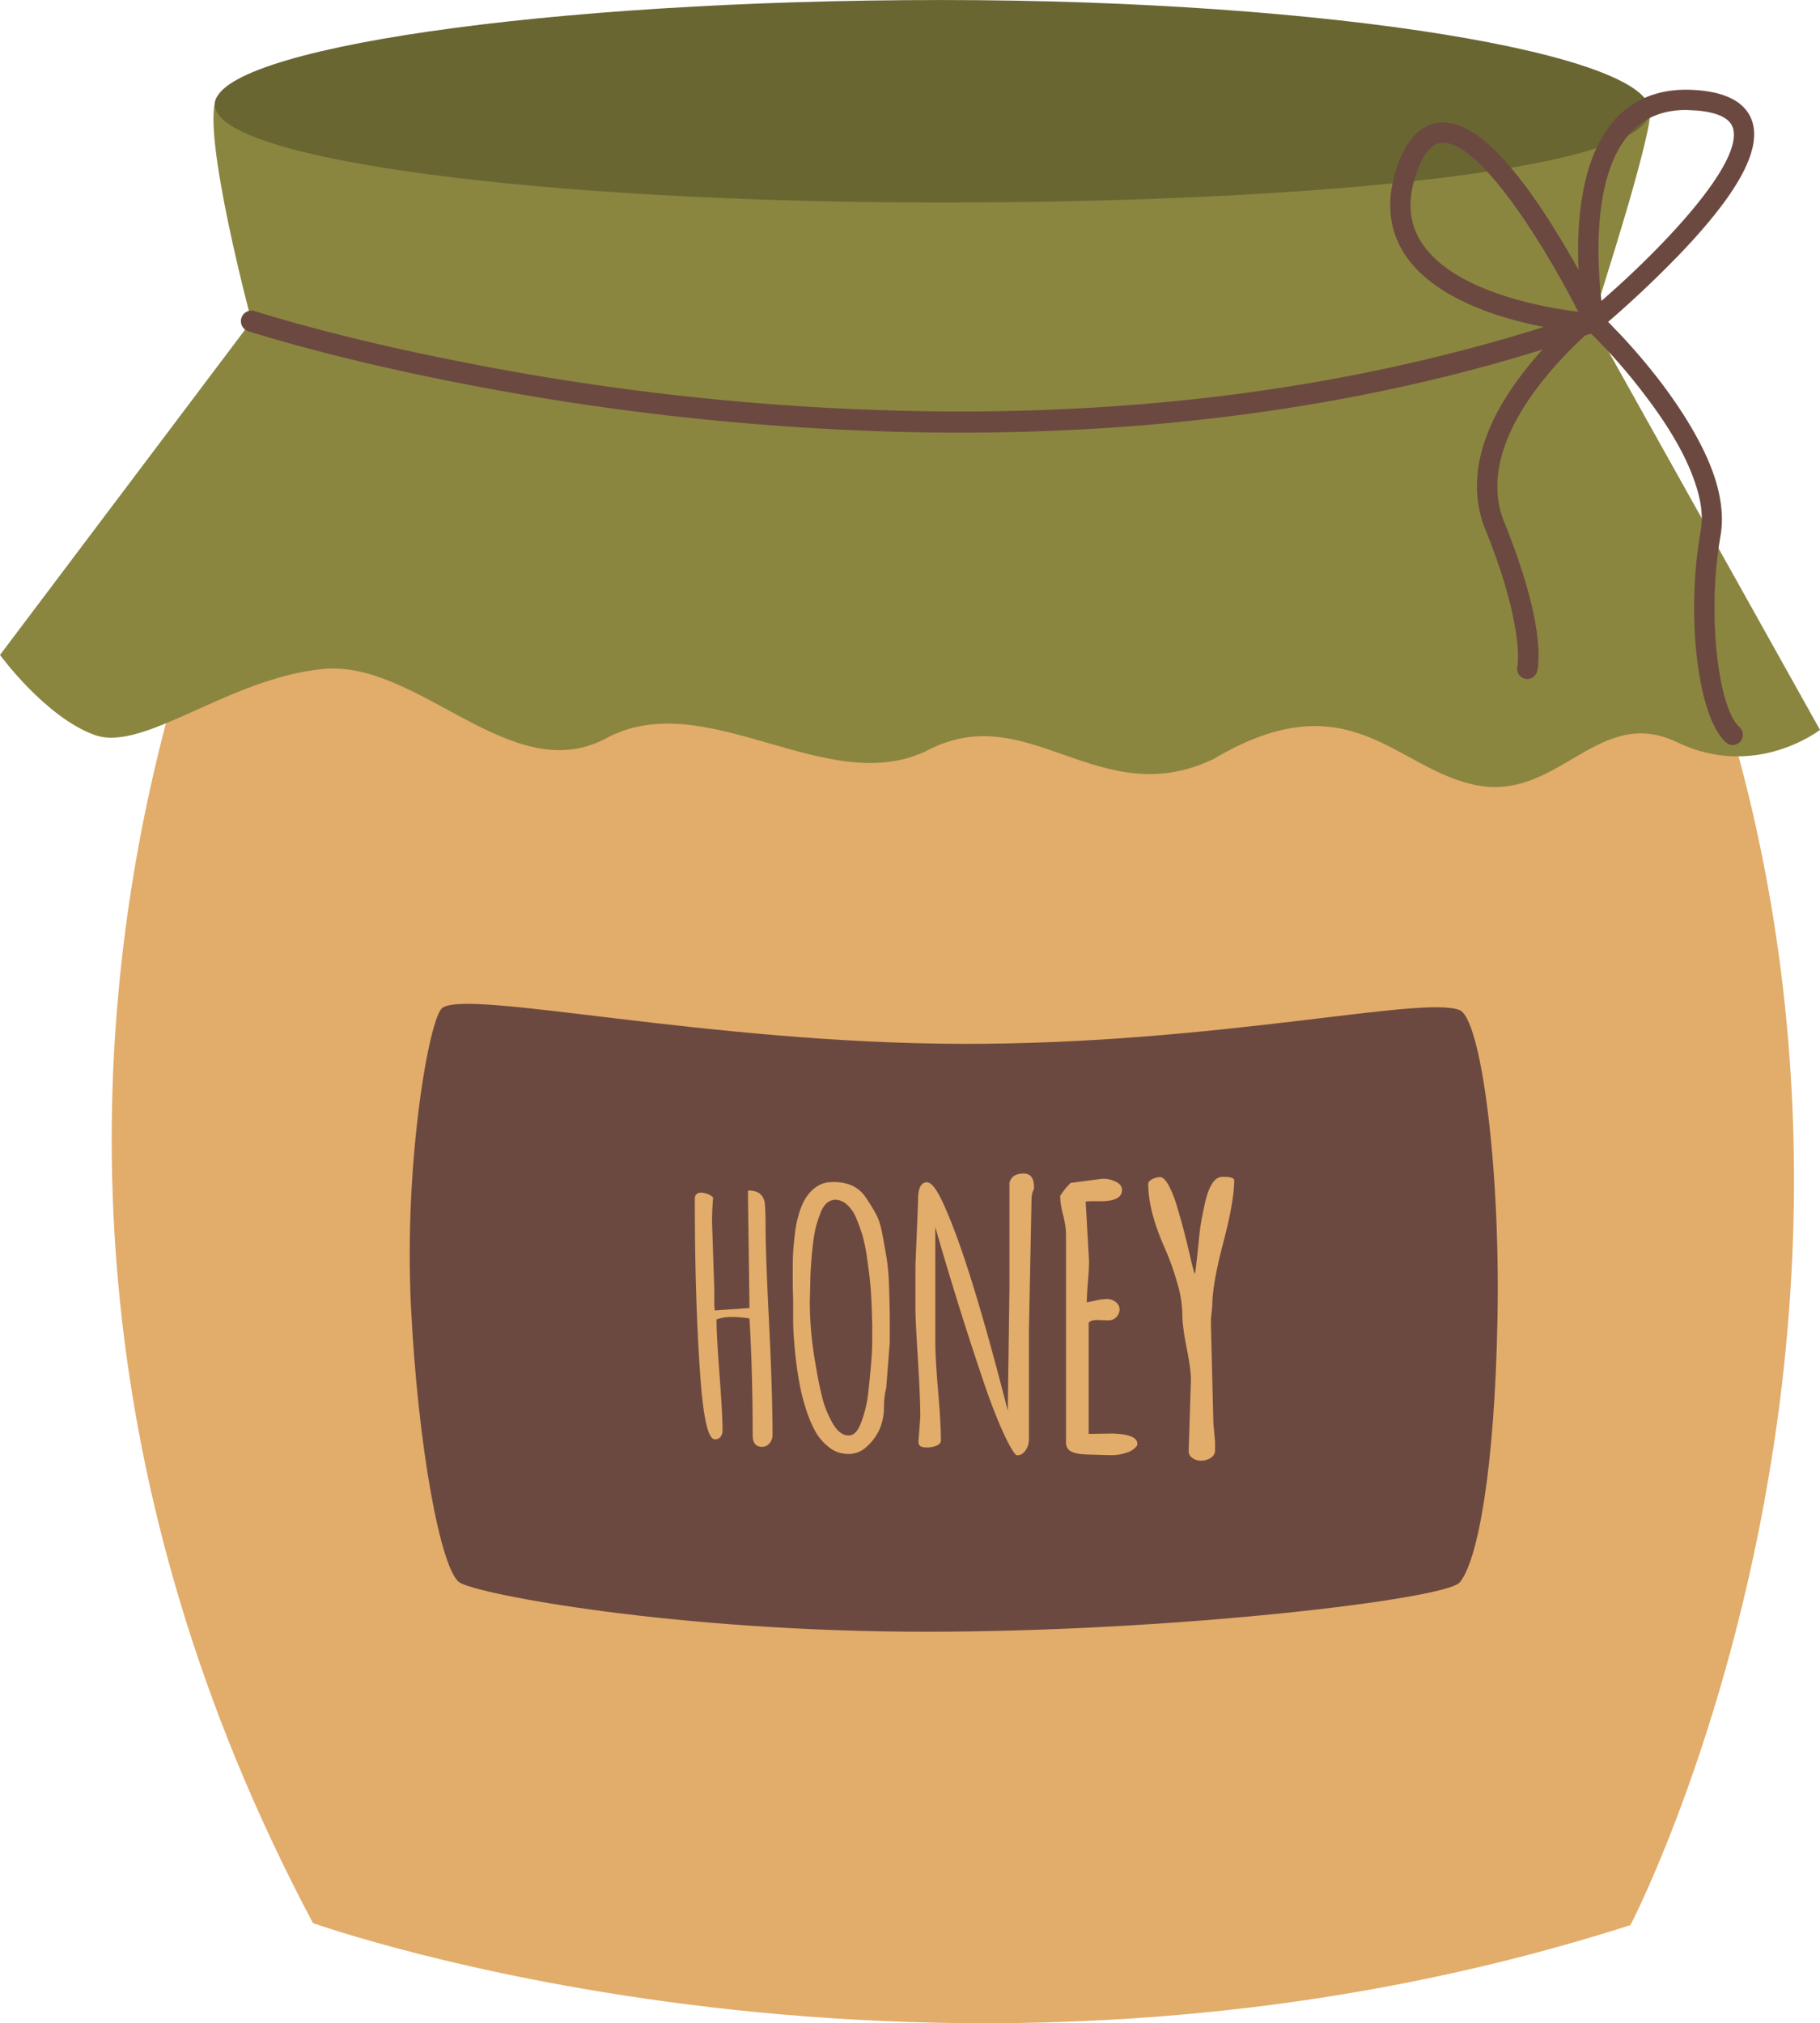 <svg xmlns="http://www.w3.org/2000/svg" width="971.8" height="1080" viewBox="0 0 971.8 1079.983" style=""><g><g data-name="Слой 2"><g data-name="494051432"><path d="M179.7 167.8S-81.8 558 167.1 1026.5c0 0 333.3 119.6 703.5 1.1 0 0 225.4-432.5-48.1-862.7z" fill="#e2ac6a"></path><path d="M0 349.6l134.3-178.2s-26.7-99.7-18.9-118.8S877.8 41.4 881 59.1c.9 4.6-4.6 25.9-11.2 48.8-8.9 30.6-19.7 64-19.7 64l121.7 217.7s-34.4 26.8-76.3 6.6-63.2 31.3-106.8 23-67.8-57.3-140.8-14c-60.9 29-98.3-32.4-152-5s-119.4-35.7-173.2-5.6c-50.2 25.7-99.5-42.5-150.3-37.5s-95.6 44.7-121.9 35.2S0 349.6 0 349.6z" fill="#8a8640"></path><path d="M114.7 55.8C114.7 26 291.7 0 502.5 0S881 29.2 881 59.1s-167.8 49-378.5 49-387.8-22.4-387.8-52.3z" fill="#696632"></path><path d="M136 166.1a5.6 5.6 0 0 0-7.1 3.6 5.7 5.7 0 0 0 3.6 7.1l7.7 2.3c6.3 1.9 13.5 4 21.8 6.2 23.7 6.4 50.6 12.7 80.5 18.6a1413.2 1413.2 0 0 0 237.1 26.6c104.4 2.7 205.9-7.2 301.8-31.9 24-6.2 47.6-13.4 70.6-21.4a5.7 5.7 0 0 0-3.7-10.7q-34.2 12-69.8 21.1c-94.7 24.5-195.2 34.3-298.6 31.6a1380.5 1380.5 0 0 1-235.2-26.4c-29.6-5.8-56.4-12.1-79.8-18.4-8.2-2.2-15.3-4.2-21.5-6.1z" fill="#6c4940"></path><path d="M851.1 176.5a5.7 5.7 0 0 1-1.8-.3 5.4 5.4 0 0 1-3.5-4.1c-.6-3.1-13.3-75.6 16.7-108.5 10.9-11.9 25.9-17.1 44.6-15.4 15.9 1.4 25.5 7.1 28.6 16.9 4.6 15.1-7.6 37.7-37.4 69.1a579.6 579.6 0 0 1-43.7 41.1 5.5 5.5 0 0 1-3.5 1.2zm49.2-117.8c-12.5 0-22.3 4.1-29.8 12.3-20.5 22.4-17.7 69.4-15.4 89.6 32.9-28.5 75.9-73.7 70.2-92.3-1.6-5.2-8.1-8.3-19.1-9.3z" fill="#6c4940"></path><path d="M852 178.3h-.4c-3.1-.2-76.6-5.2-101.3-42.2-8.9-13.5-10.4-29.3-4.3-47.1 5.2-15.1 13.1-23 23.3-23.6 15.8-1 34.8 16.3 58.2 52.8a584.7 584.7 0 0 1 29.4 52.3 5.8 5.8 0 0 1-.4 5.4 5.6 5.6 0 0 1-4.5 2.4zM770.6 76.2h-.7c-5.4.3-10 5.8-13.6 16.3-5 14.6-4 26.9 3.1 37.5 16.9 25.3 63.1 33.9 83.3 36.4-19.5-38.3-52.7-90.2-72.1-90.2z" fill="#6c4940"></path><path d="M851.8 167.4a5.8 5.8 0 0 0-3.8 1.7 5.5 5.5 0 0 0 .2 7.7l2.6 2.5 6.9 7.1a302.1 302.1 0 0 1 20.9 24.9c11 14.4 19.6 28.5 24.7 41.5s6.3 22.3 4.7 31.2c-8 45.3-1.3 99 13.5 112.2a5.4 5.4 0 0 0 7.7-.3 5.6 5.6 0 0 0-.4-7.8c-11.3-10-17.5-60.3-10.1-102.2 1.9-11.2 0-23.6-5.3-37s-14.6-29-26.1-44.2a326.3 326.3 0 0 0-21.7-25.7l-7.1-7.4-2.8-2.7a5.8 5.8 0 0 0-3.9-1.5z" fill="#6c4940"></path><path d="M852.5 162a5.8 5.8 0 0 0-4 1.1l-2.6 2.1c-2.1 1.7-4.3 3.7-6.8 5.9a225.7 225.7 0 0 0-20.3 21c-22.8 27-34.5 54.5-28.7 80.9a56.8 56.8 0 0 0 3.1 9.9c8.3 20.5 13.3 37.6 15.7 51.5 1.7 9.4 1.9 16.1 1.4 20.5 0 .5 0 .8-.1.9a5.4 5.4 0 0 0 10.6 2.4 14.9 14.9 0 0 0 .4-2.2c1.6-14.5-2.8-39.6-17.9-77.1a48.8 48.8 0 0 1-2.6-8.2c-4.8-22.3 5.6-46.9 26.4-71.6a216.4 216.4 0 0 1 19.3-20c2.3-2.1 4.5-3.9 6.4-5.5s2.3-1.8 2.3-1.9a5.4 5.4 0 0 0-2.6-9.7z" fill="#6c4940"></path><path d="M779.4 539.2c11.3 4.7 21.7 82.3 20.2 164.2s-10.7 130.1-20.2 141.3C771.9 853.6 628 871 494.5 871s-239.2-19.9-249.1-26.3-22.3-71.8-26-148.1 9.8-154 16.9-158.7c14.9-9.9 141.7 19 277.5 19.3s245.8-26.1 265.6-18z" fill="#6c4940"></path><g fill="#e2ac6a"><path d="M406.7 772.3c-3.2-.1-4.8-2.2-4.8-6.1 0-22.4-.6-43.3-1.7-62.4a55.6 55.6 0 0 0-9.6-.8 22.4 22.4 0 0 0-8 1.3c0 6.5.6 16.4 1.6 29.6s1.6 23.2 1.6 29.9a5.4 5.4 0 0 1-1.1 3.2 3.5 3.5 0 0 1-3 1.3c-3.4 0-5.9-10.1-7.5-30.1-2.1-27.2-3.2-59.9-3.2-98.3 0-2.1 1.1-3.2 3.2-3.3a11.3 11.3 0 0 1 3.8.8 8.4 8.4 0 0 1 2.8 1.8q-.6 6.3-.6 13.2l1.2 36v6.6a29.9 29.9 0 0 0 .3 4.5l18.5-1.3-.8-58v-4.7c4.9-.1 7.8 1.8 8.8 5.8q.6 3 .6 15c0 8 .6 25.1 1.9 51.1s1.8 45.7 1.8 58.6a6.8 6.8 0 0 1-1.6 4.4 5 5 0 0 1-4.2 1.9z"></path><path d="M475.1 716.5l-1.8 23.1v.8a43.1 43.1 0 0 0-1.3 11 29.8 29.8 0 0 1-2.3 11.4 27.9 27.9 0 0 1-7 9.5 14 14 0 0 1-10.2 3.8 16.2 16.2 0 0 1-10-3.7 27.8 27.8 0 0 1-7.4-8.8A68.6 68.6 0 0 1 430 751a110.8 110.8 0 0 1-3.4-14.1c-.8-4.6-1.5-9.5-2-14.5-.8-7.8-1.1-13.8-1.1-18.1v-11c-.1-3-.2-5.8-.2-8.2v-8.9c0-3.4.1-6.5.3-9.2s.5-5.7.9-8.9a54.7 54.7 0 0 1 1.6-8.4 43.7 43.7 0 0 1 2.5-7.2 23.9 23.9 0 0 1 3.9-6c3.2-3.5 6.9-5.4 11.2-5.5a24.8 24.8 0 0 1 10.9 1.7 17.3 17.3 0 0 1 7.6 6.4 90 90 0 0 1 5.5 8.9c1.6 2.9 2.8 6.9 3.7 12.1s1.7 9.4 2.2 12.6a126.3 126.3 0 0 1 1.1 14.1c.3 8.1.4 14.5.4 19.1zM457 649.8a19.1 19.1 0 0 0-5-7 9.6 9.6 0 0 0-6-2.4 7.5 7.5 0 0 0-4.8 2 14.1 14.1 0 0 0-3.2 5.4 62.5 62.5 0 0 0-2.4 7.3 82 82 0 0 0-1.5 8.9c-.4 3.4-.7 6.5-.9 9.2s-.4 5.7-.5 9c-.1 5.4-.2 9.6-.3 12.7v.8a188 188 0 0 0 2 25.9c1.4 9.3 2.8 16.9 4.3 22.9a53 53 0 0 0 5.9 15.2c2.4 4.3 5.2 6.4 8.3 6.5s5-2.1 6.8-6.6a65.4 65.4 0 0 0 4-17c1.3-12.1 2-20.6 2-25.5s.1-8.5 0-10.8-.1-5.5-.3-9.8-.4-8.3-.8-12.1-.9-7.9-1.6-12.5a87.9 87.9 0 0 0-2.4-12.2q-1.6-5.2-3.6-9.9z"></path><path d="M488.8 675.6l1.4-34v-1.1c0-6.2 1.5-9.3 4.6-9.4s6.6 5.5 11.3 16.9c8.8 20.7 19.3 55.4 31.8 104.2l.2.9.9-65.8v-55.9c.8-3.2 3.2-4.9 7.2-5s5.9 2.3 5.9 7.2v1.1a11.3 11.3 0 0 0-1.3 5.6l-1.4 70.3v58a10 10 0 0 1-1.8 5.6c-1.3 1.8-2.8 2.7-4.6 2.6s-9-13.2-17.8-39.2-17.4-53.3-25.8-82.6v60.9c0 5.9.5 14.8 1.5 26.5s1.5 20.6 1.5 26.5c0 1.2-.8 2.1-2.4 2.8a13.1 13.1 0 0 1-6 .9q-3.6-.1-3.6-3l1-13.2c0-6.4-.4-16.7-1.3-31.1s-1.3-23-1.3-26.2z"></path><path d="M591.7 704.8l-5.7-.2c-2.2 0-3.8.4-4.7 1.4v59.4l12.8-.2c8.8.3 13.2 2.1 13.2 5.5v.7a10.3 10.3 0 0 1-5.4 3.9 24.9 24.9 0 0 1-6.8 1.4c-2 .1-4.5 0-7.5-.1l-7.1-.2c-5.7-.2-9.1-1.2-10.4-3.2a5.7 5.7 0 0 1-.9-3.4V658.4a46.9 46.9 0 0 0-1.5-9.7 41.4 41.4 0 0 1-1.6-9.7v-.7a39.6 39.6 0 0 1 5.6-6.9l16.9-2.2a15 15 0 0 1 7 1.5c2.4 1.1 3.5 2.6 3.5 4.5 0 3.8-3.4 5.8-10.4 6h-6.6l-2.4.2 1.8 31.7c0 2.6-.2 6.4-.6 11.3s-.6 8.5-.6 10.8l3.4-.7a35.8 35.8 0 0 1 7.3-1.1 7.2 7.2 0 0 1 4.7 1.6 4.9 4.9 0 0 1 2.1 3.9 6 6 0 0 1-1.7 4.1 5.7 5.7 0 0 1-4.4 1.8z"></path><path d="M634.7 774.6l1.2-38.1c0-3.8-.8-9.6-2.3-17.1s-2.3-13.6-2.3-18.2a61 61 0 0 0-2.8-16.7 138.9 138.9 0 0 0-6.3-17.7c-6.1-13.6-9.1-25.2-9.1-34.8 0-1 .7-1.8 2-2.5a11.1 11.1 0 0 1 4.2-1.2c1.5 0 3 1.4 4.7 4.4a58.7 58.7 0 0 1 4.5 11.4c1.4 4.6 2.7 9.3 3.9 13.9s2.3 9.2 3.3 13.6 1.8 7.2 2.3 8.5c.3-1.2.6-3.9 1.1-8.3s.9-8.8 1.4-13.4 1.4-9.3 2.4-13.9c2.1-10.7 5.3-16.2 9.6-16.3s6.5.5 6.5 1.9c0 7.5-2 18.7-5.9 33.5s-5.8 26-5.8 33.6l-.7 6.9v3l1.3 52.7.9 9.9v4.4a4.7 4.7 0 0 1-2.5 4.2 9.5 9.5 0 0 1-5.2 1.4 7.5 7.5 0 0 1-4.6-1.6 4.2 4.2 0 0 1-1.8-3.5z"></path></g></g></g></g></svg>